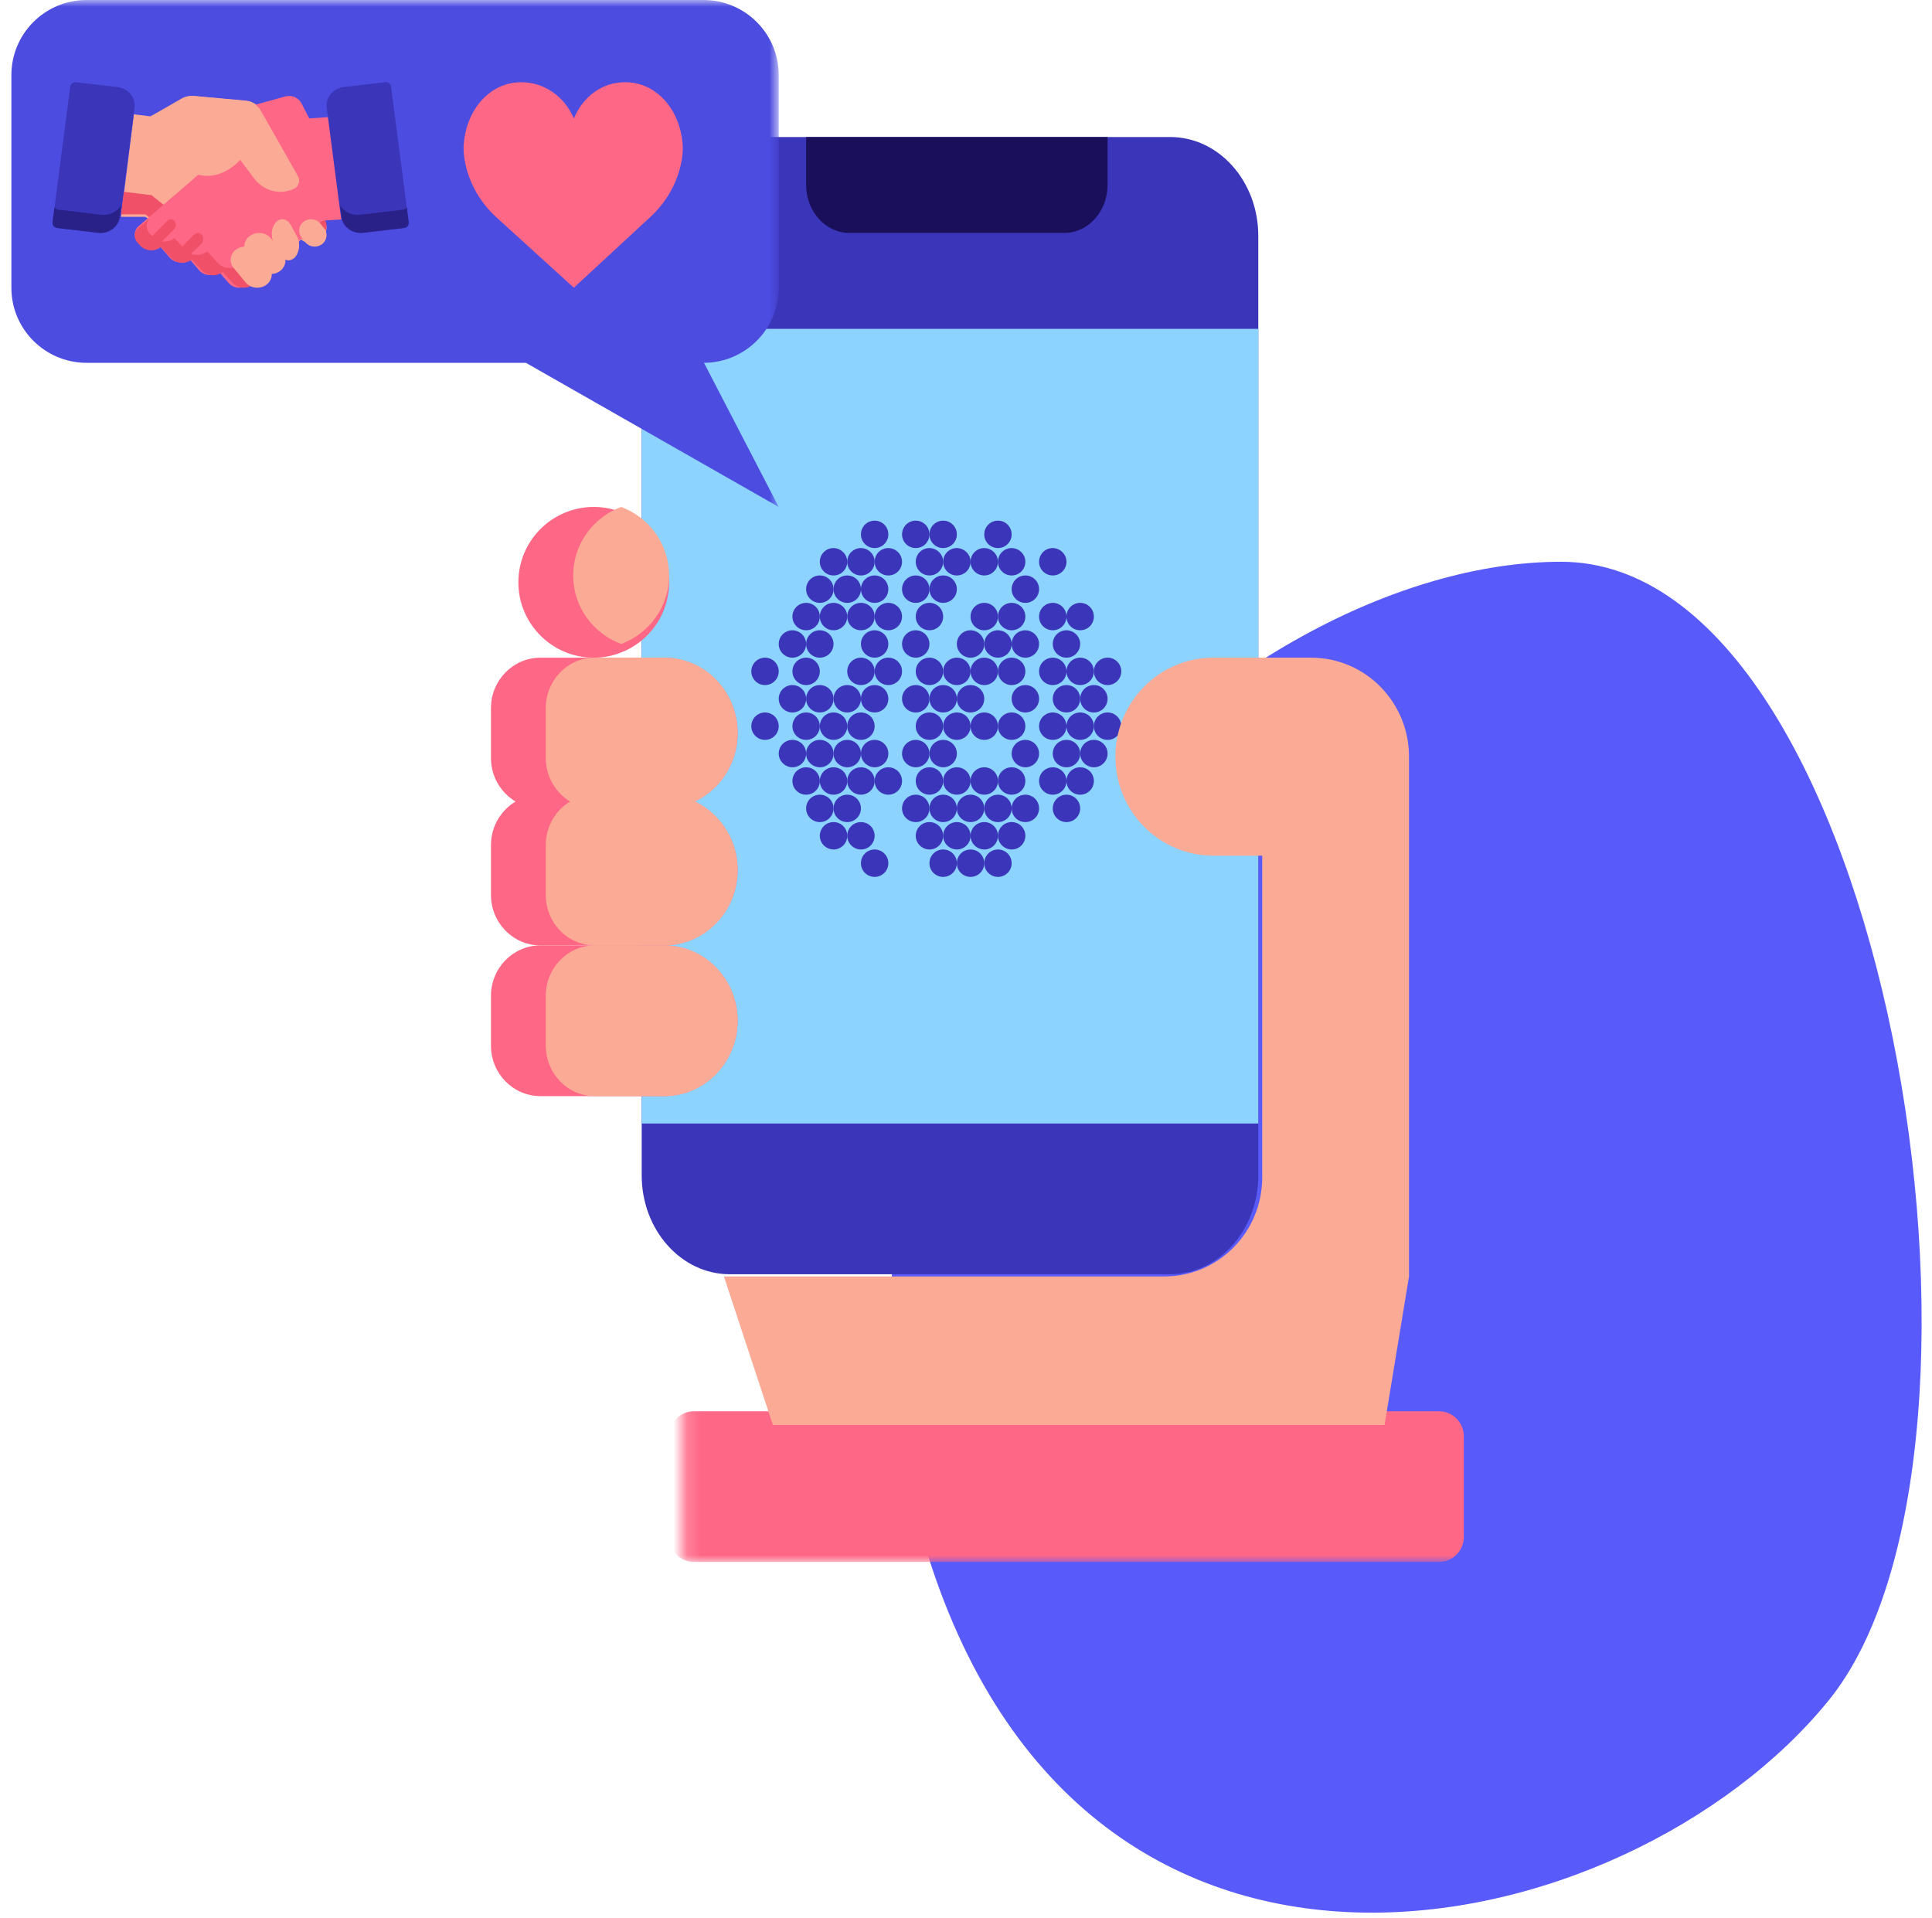 <?xml version="1.0" encoding="UTF-8"?>
<svg width="141px" height="140px" viewBox="0 0 141 140" version="1.1" xmlns="http://www.w3.org/2000/svg" xmlns:xlink="http://www.w3.org/1999/xlink">
    <!-- Generator: sketchtool 56.3 (101010) - https://sketch.com -->
    <title>3E72E973-3330-410D-B9A1-36C0C417FFE9</title>
    <desc>Created with sketchtool.</desc>
    <defs>
        <polygon id="path-1" points="0.832 114 105.832 114 105.832 0 0.832 0"></polygon>
    </defs>
    <g id="WD---Site-vitrine" stroke="none" stroke-width="1" fill="none" fill-rule="evenodd">
        <g id="Desktop---Home-HD" transform="translate(-410, -1207)">
            <g id="Group-31" transform="translate(410, 1207)">
                <g id="Group-20">
                    <path d="M133.474,124.084 C148.172,105.941 137.706,41 113.928,41 C90.15,41 56.059,71.845 67.163,111.626 C78.266,151.408 118.776,142.228 133.474,124.084 Z" id="Path-5" fill="#585AFA"></path>
                    <g id="Group-26">
                        <path d="M91.832,17.217 L91.832,85.783 C91.832,89.768 88.953,93 85.403,93 L53.26,93 C49.71,93 46.832,89.768 46.832,85.783 L46.832,17.217 C46.832,13.232 49.71,10 53.26,10 L85.403,10 C88.953,10 91.832,13.232 91.832,17.217" id="Fill-1" fill="#3B35B9" transform="translate(69.332, 51.5) scale(-1, 1) translate(-69.332, -51.5) "></path>
                        <path d="M80.832,10 L80.832,13.5 C80.826,15.43 79.422,16.994 77.689,17 L61.975,17 C60.241,16.994 58.837,15.43 58.832,13.5 L58.832,10 L80.832,10 Z" id="Fill-3" fill="#1A0F5B" transform="translate(69.832, 13.5) scale(-1, 1) translate(-69.832, -13.5) "></path>
                        <mask id="mask-2" fill="white">
                            <use xlink:href="#path-1"></use>
                        </mask>
                        <g id="Clip-6" transform="translate(53.332, 57) scale(-1, 1) translate(-53.332, -57) "></g>
                        <polygon id="Fill-5" fill="#8CD3FF" mask="url(#mask-2)" transform="translate(69.332, 53) scale(-1, 1) translate(-69.332, -53) " points="46.832 82 91.832 82 91.832 24 46.832 24"></polygon>
                        <path d="M53.832,51.667 L53.832,55.333 C53.825,57.355 52.216,58.993 50.232,59 L41.232,59 C38.25,59 35.832,56.536 35.832,53.5 C35.832,50.464 38.25,48 41.232,48 L50.232,48 C52.216,48.007 53.825,49.645 53.832,51.667" id="Fill-7" fill="#FF6786" mask="url(#mask-2)" transform="translate(44.832, 53.5) scale(-1, 1) translate(-44.832, -53.5) "></path>
                        <path d="M53.832,61.667 L53.832,65.333 C53.825,67.355 52.216,68.993 50.232,69 L41.232,69 C38.25,69 35.832,66.536 35.832,63.5 C35.832,60.464 38.25,58 41.232,58 L50.232,58 C52.216,58.007 53.825,59.645 53.832,61.667" id="Fill-8" fill="#FF6786" mask="url(#mask-2)" transform="translate(44.832, 63.5) scale(-1, 1) translate(-44.832, -63.5) "></path>
                        <path d="M53.832,72.667 L53.832,76.333 C53.825,78.355 52.216,79.993 50.232,80 L41.232,80 C38.25,80 35.832,77.536 35.832,74.5 C35.832,71.464 38.25,69 41.232,69 L50.232,69 C52.216,69.007 53.825,70.645 53.832,72.667" id="Fill-9" fill="#FF6786" mask="url(#mask-2)" transform="translate(44.832, 74.5) scale(-1, 1) translate(-44.832, -74.5) "></path>
                        <path d="M48.832,42.5 C48.832,45.536 46.368,48 43.332,48 C42.646,48 41.989,47.874 41.384,47.642 C39.307,46.859 37.832,44.851 37.832,42.5 C37.832,40.149 39.307,38.141 41.384,37.358 C41.989,37.126 42.646,37 43.332,37 C46.368,37 48.832,39.464 48.832,42.5" id="Fill-10" fill="#FF6786" mask="url(#mask-2)" transform="translate(43.332, 42.5) scale(-1, 1) translate(-43.332, -42.5) "></path>
                        <path d="M53.832,51.667 L53.832,55.333 C53.825,57.355 52.236,58.993 50.276,59 L45.165,59 C42.221,59 39.832,56.536 39.832,53.5 C39.832,50.464 42.221,48 45.165,48 L50.276,48 C52.236,48.007 53.825,49.645 53.832,51.667" id="Fill-11" fill="#FBAA95" mask="url(#mask-2)" transform="translate(46.832, 53.5) scale(-1, 1) translate(-46.832, -53.5) "></path>
                        <path d="M53.832,61.667 L53.832,65.333 C53.825,67.355 52.236,68.993 50.276,69 L45.165,69 C42.221,69 39.832,66.536 39.832,63.5 C39.832,60.464 42.221,58 45.165,58 L50.276,58 C52.236,58.007 53.825,59.645 53.832,61.667" id="Fill-12" fill="#FBAA95" mask="url(#mask-2)" transform="translate(46.832, 63.5) scale(-1, 1) translate(-46.832, -63.5) "></path>
                        <path d="M53.832,72.667 L53.832,76.333 C53.825,78.355 52.236,79.993 50.276,80 L45.165,80 C42.221,80 39.832,77.536 39.832,74.5 C39.832,71.464 42.221,69 45.165,69 L50.276,69 C52.236,69.007 53.825,70.645 53.832,72.667" id="Fill-13" fill="#FBAA95" mask="url(#mask-2)" transform="translate(46.832, 74.5) scale(-1, 1) translate(-46.832, -74.5) "></path>
                        <path d="M48.832,42 C48.832,44.286 47.378,46.238 45.332,47 C43.286,46.238 41.832,44.286 41.832,42 C41.832,39.714 43.286,37.762 45.332,37 C47.378,37.762 48.832,39.714 48.832,42" id="Fill-14" fill="#FBAA95" mask="url(#mask-2)" transform="translate(45.332, 42) scale(-1, 1) translate(-45.332, -42) "></path>
                        <path d="M50.644,103 L105.019,103 C106.02,103 106.832,103.821 106.832,104.833 L106.832,112.167 C106.832,113.179 106.02,114 105.019,114 L50.644,114 C49.643,114 48.832,113.179 48.832,112.167 L48.832,104.833 C48.832,103.821 49.643,103 50.644,103" id="Fill-15" fill="#FF6786" mask="url(#mask-2)" transform="translate(77.832, 108.5) scale(-1, 1) translate(-77.832, -108.5) "></path>
                        <path d="M73.832,63 C73.832,62.446 73.376,62 72.832,62 C72.278,62 71.832,62.446 71.832,63 C71.832,63.554 72.278,64 72.832,64 C73.376,64 73.832,63.554 73.832,63" id="Fill-16" fill="#3B35B9" mask="url(#mask-2)" transform="translate(72.832, 63) scale(-1, 1) translate(-72.832, -63) "></path>
                        <path d="M74.832,61 C74.832,60.446 74.385,60 73.832,60 C73.278,60 72.832,60.446 72.832,61 C72.832,61.554 73.278,62 73.832,62 C74.385,61.991 74.832,61.545 74.832,61" id="Fill-17" fill="#3B35B9" mask="url(#mask-2)" transform="translate(73.832, 61) scale(-1, 1) translate(-73.832, -61) "></path>
                        <path d="M72.832,61 C72.832,60.446 72.385,60 71.832,60 C71.278,60 70.832,60.446 70.832,61 C70.832,61.554 71.278,62 71.832,62 C72.385,61.991 72.832,61.545 72.832,61" id="Fill-18" fill="#3B35B9" mask="url(#mask-2)" transform="translate(71.832, 61) scale(-1, 1) translate(-71.832, -61) "></path>
                        <path d="M70.832,61 C70.832,60.446 70.385,60 69.832,60 C69.278,60 68.832,60.446 68.832,61 C68.832,61.554 69.278,62 69.832,62 C70.385,61.991 70.832,61.545 70.832,61" id="Fill-19" fill="#3B35B9" mask="url(#mask-2)" transform="translate(69.832, 61) scale(-1, 1) translate(-69.832, -61) "></path>
                        <path d="M68.832,61 C68.832,60.446 68.385,60 67.832,60 C67.278,60 66.832,60.446 66.832,61 C66.832,61.554 67.278,62 67.832,62 C68.385,61.991 68.832,61.545 68.832,61" id="Fill-20" fill="#3B35B9" mask="url(#mask-2)" transform="translate(67.832, 61) scale(-1, 1) translate(-67.832, -61) "></path>
                        <path d="M63.832,61 C63.832,60.446 63.385,60 62.832,60 C62.278,60 61.832,60.446 61.832,61 C61.832,61.554 62.278,62 62.832,62 C63.385,61.991 63.832,61.545 63.832,61" id="Fill-21" fill="#3B35B9" mask="url(#mask-2)" transform="translate(62.832, 61) scale(-1, 1) translate(-62.832, -61) "></path>
                        <path d="M61.832,61 C61.832,60.446 61.385,60 60.832,60 C60.278,60 59.832,60.446 59.832,61 C59.832,61.554 60.278,62 60.832,62 C61.385,61.991 61.832,61.545 61.832,61" id="Fill-22" fill="#3B35B9" mask="url(#mask-2)" transform="translate(60.832, 61) scale(-1, 1) translate(-60.832, -61) "></path>
                        <path d="M71.832,63 C71.832,62.446 71.385,62 70.832,62 C70.278,62 69.832,62.446 69.832,63 C69.832,63.554 70.278,64 70.832,64 C71.385,64 71.832,63.554 71.832,63" id="Fill-23" fill="#3B35B9" mask="url(#mask-2)" transform="translate(70.832, 63) scale(-1, 1) translate(-70.832, -63) "></path>
                        <path d="M69.832,63 C69.832,62.446 69.385,62 68.832,62 C68.278,62 67.832,62.446 67.832,63 C67.832,63.554 68.278,64 68.832,64 C69.385,64 69.832,63.554 69.832,63" id="Fill-24" fill="#3B35B9" mask="url(#mask-2)" transform="translate(68.832, 63) scale(-1, 1) translate(-68.832, -63) "></path>
                        <path d="M64.832,63 C64.832,62.446 64.383,62 63.836,62 C63.28,62 62.832,62.446 62.832,63 C62.832,63.554 63.28,64 63.836,64 C64.383,64 64.832,63.554 64.832,63" id="Fill-25" fill="#3B35B9" mask="url(#mask-2)" transform="translate(63.832, 63) scale(-1, 1) translate(-63.832, -63) "></path>
                        <path d="M75.832,59 C75.832,58.447 75.385,58 74.832,58 C74.278,58 73.832,58.447 73.832,59 C73.832,59.553 74.278,60 74.832,60 C75.385,60 75.832,59.553 75.832,59" id="Fill-26" fill="#3B35B9" mask="url(#mask-2)" transform="translate(74.832, 59) scale(-1, 1) translate(-74.832, -59) "></path>
                        <path d="M73.832,59 C73.832,58.447 73.385,58 72.832,58 C72.278,58 71.832,58.447 71.832,59 C71.832,59.553 72.278,60 72.832,60 C73.376,60 73.832,59.553 73.832,59" id="Fill-27" fill="#3B35B9" mask="url(#mask-2)" transform="translate(72.832, 59) scale(-1, 1) translate(-72.832, -59) "></path>
                        <path d="M74.832,57 C74.832,56.446 74.385,56 73.832,56 C73.278,56 72.832,56.446 72.832,57 C72.832,57.554 73.278,58 73.832,58 C74.385,58 74.832,57.554 74.832,57" id="Fill-28" fill="#3B35B9" mask="url(#mask-2)" transform="translate(73.832, 57) scale(-1, 1) translate(-73.832, -57) "></path>
                        <path d="M77.832,57 C77.832,56.446 77.385,56 76.832,56 C76.278,56 75.832,56.446 75.832,57 C75.832,57.554 76.278,58 76.832,58 C77.385,58 77.832,57.554 77.832,57" id="Fill-29" fill="#3B35B9" mask="url(#mask-2)" transform="translate(76.832, 57) scale(-1, 1) translate(-76.832, -57) "></path>
                        <path d="M78.832,59 C78.832,58.447 78.385,58 77.832,58 C77.278,58 76.832,58.447 76.832,59 C76.832,59.553 77.278,60 77.832,60 C78.385,60 78.832,59.553 78.832,59" id="Fill-30" fill="#3B35B9" mask="url(#mask-2)" transform="translate(77.832, 59) scale(-1, 1) translate(-77.832, -59) "></path>
                        <path d="M79.832,57 C79.832,56.446 79.385,56 78.832,56 C78.278,56 77.832,56.446 77.832,57 C77.832,57.554 78.278,58 78.832,58 C79.385,58 79.832,57.554 79.832,57" id="Fill-31" fill="#3B35B9" mask="url(#mask-2)" transform="translate(78.832, 57) scale(-1, 1) translate(-78.832, -57) "></path>
                        <path d="M72.832,57 C72.832,56.446 72.385,56 71.832,56 C71.278,56 70.832,56.446 70.832,57 C70.832,57.554 71.278,58 71.832,58 C72.385,58 72.832,57.554 72.832,57" id="Fill-32" fill="#3B35B9" mask="url(#mask-2)" transform="translate(71.832, 57) scale(-1, 1) translate(-71.832, -57) "></path>
                        <path d="M70.832,57 C70.832,56.446 70.385,56 69.832,56 C69.278,56 68.832,56.446 68.832,57 C68.832,57.554 69.278,58 69.832,58 C70.385,58 70.832,57.554 70.832,57" id="Fill-33" fill="#3B35B9" mask="url(#mask-2)" transform="translate(69.832, 57) scale(-1, 1) translate(-69.832, -57) "></path>
                        <path d="M68.832,57 C68.832,56.446 68.385,56 67.832,56 C67.278,56 66.832,56.446 66.832,57 C66.832,57.554 67.278,58 67.832,58 C68.385,58 68.832,57.554 68.832,57" id="Fill-34" fill="#3B35B9" mask="url(#mask-2)" transform="translate(67.832, 57) scale(-1, 1) translate(-67.832, -57) "></path>
                        <path d="M65.832,57 C65.832,56.446 65.385,56 64.832,56 C64.278,56 63.832,56.446 63.832,57 C63.832,57.554 64.278,58 64.832,58 C65.385,58 65.832,57.554 65.832,57" id="Fill-35" fill="#3B35B9" mask="url(#mask-2)" transform="translate(64.832, 57) scale(-1, 1) translate(-64.832, -57) "></path>
                        <path d="M63.832,57 C63.832,56.446 63.385,56 62.832,56 C62.278,56 61.832,56.446 61.832,57 C61.832,57.554 62.278,58 62.832,58 C63.385,58 63.832,57.554 63.832,57" id="Fill-36" fill="#3B35B9" mask="url(#mask-2)" transform="translate(62.832, 57) scale(-1, 1) translate(-62.832, -57) "></path>
                        <path d="M61.832,57 C61.832,56.446 61.385,56 60.832,56 C60.278,56 59.832,56.446 59.832,57 C59.832,57.554 60.278,58 60.832,58 C61.385,58 61.832,57.554 61.832,57" id="Fill-37" fill="#3B35B9" mask="url(#mask-2)" transform="translate(60.832, 57) scale(-1, 1) translate(-60.832, -57) "></path>
                        <path d="M71.832,59 C71.832,58.447 71.385,58 70.832,58 C70.278,58 69.832,58.447 69.832,59 C69.832,59.553 70.278,60 70.832,60 C71.385,60 71.832,59.553 71.832,59" id="Fill-38" fill="#3B35B9" mask="url(#mask-2)" transform="translate(70.832, 59) scale(-1, 1) translate(-70.832, -59) "></path>
                        <path d="M69.832,59 C69.832,58.447 69.385,58 68.832,58 C68.278,58 67.832,58.447 67.832,59 C67.832,59.553 68.278,60 68.832,60 C69.385,60 69.832,59.553 69.832,59" id="Fill-39" fill="#3B35B9" mask="url(#mask-2)" transform="translate(68.832, 59) scale(-1, 1) translate(-68.832, -59) "></path>
                        <path d="M67.832,59 C67.832,58.447 67.385,58 66.832,58 C66.278,58 65.832,58.447 65.832,59 C65.832,59.553 66.278,60 66.832,60 C67.385,60 67.832,59.553 67.832,59" id="Fill-40" fill="#3B35B9" mask="url(#mask-2)" transform="translate(66.832, 59) scale(-1, 1) translate(-66.832, -59) "></path>
                        <path d="M62.832,59 C62.832,58.447 62.385,58 61.832,58 C61.278,58 60.832,58.447 60.832,59 C60.832,59.553 61.278,60 61.832,60 C62.385,60 62.832,59.553 62.832,59" id="Fill-41" fill="#3B35B9" mask="url(#mask-2)" transform="translate(61.832, 59) scale(-1, 1) translate(-61.832, -59) "></path>
                        <path d="M59.832,57 C59.832,56.446 59.385,56 58.832,56 C58.278,56 57.832,56.446 57.832,57 C57.832,57.554 58.278,58 58.832,58 C59.385,58 59.832,57.554 59.832,57" id="Fill-42" fill="#3B35B9" mask="url(#mask-2)" transform="translate(58.832, 57) scale(-1, 1) translate(-58.832, -57) "></path>
                        <path d="M60.832,59 C60.832,58.447 60.385,58 59.832,58 C59.278,58 58.832,58.447 58.832,59 C58.832,59.553 59.278,60 59.832,60 C60.385,60 60.832,59.553 60.832,59" id="Fill-43" fill="#3B35B9" mask="url(#mask-2)" transform="translate(59.832, 59) scale(-1, 1) translate(-59.832, -59) "></path>
                        <path d="M80.832,55 C80.832,54.446 80.385,54 79.832,54 C79.278,54 78.832,54.446 78.832,55 C78.832,55.554 79.278,56 79.832,56 C80.385,55.991 80.832,55.545 80.832,55" id="Fill-44" fill="#3B35B9" mask="url(#mask-2)" transform="translate(79.832, 55) scale(-1, 1) translate(-79.832, -55) "></path>
                        <path d="M75.832,55 C75.832,54.446 75.385,54 74.832,54 C74.278,54 73.832,54.446 73.832,55 C73.832,55.554 74.278,56 74.832,56 C75.385,55.991 75.832,55.545 75.832,55" id="Fill-45" fill="#3B35B9" mask="url(#mask-2)" transform="translate(74.832, 55) scale(-1, 1) translate(-74.832, -55) "></path>
                        <path d="M69.832,55 C69.832,54.446 69.385,54 68.832,54 C68.278,54 67.832,54.446 67.832,55 C67.832,55.554 68.278,56 68.832,56 C69.385,55.991 69.832,55.545 69.832,55" id="Fill-46" fill="#3B35B9" mask="url(#mask-2)" transform="translate(68.832, 55) scale(-1, 1) translate(-68.832, -55) "></path>
                        <path d="M67.832,55 C67.832,54.446 67.385,54 66.832,54 C66.278,54 65.832,54.446 65.832,55 C65.832,55.554 66.278,56 66.832,56 C67.385,55.991 67.832,55.545 67.832,55" id="Fill-47" fill="#3B35B9" mask="url(#mask-2)" transform="translate(66.832, 55) scale(-1, 1) translate(-66.832, -55) "></path>
                        <path d="M64.832,55 C64.832,54.446 64.385,54 63.832,54 C63.278,54 62.832,54.446 62.832,55 C62.832,55.554 63.278,56 63.832,56 C64.385,55.991 64.832,55.545 64.832,55" id="Fill-48" fill="#3B35B9" mask="url(#mask-2)" transform="translate(63.832, 55) scale(-1, 1) translate(-63.832, -55) "></path>
                        <path d="M77.832,53 C77.832,52.447 77.385,52 76.832,52 C76.278,52 75.832,52.447 75.832,53 C75.832,53.553 76.278,54 76.832,54 C77.385,54 77.832,53.553 77.832,53" id="Fill-49" fill="#3B35B9" mask="url(#mask-2)" transform="translate(76.832, 53) scale(-1, 1) translate(-76.832, -53) "></path>
                        <path d="M80.832,51 C80.832,50.446 80.385,50 79.832,50 C79.278,50 78.832,50.446 78.832,51 C78.832,51.553 79.278,52 79.832,52 C80.385,52 80.832,51.553 80.832,51" id="Fill-50" fill="#3B35B9" mask="url(#mask-2)" transform="translate(79.832, 51) scale(-1, 1) translate(-79.832, -51) "></path>
                        <path d="M81.832,53 C81.832,52.447 81.385,52 80.832,52 C80.278,52 79.832,52.447 79.832,53 C79.832,53.553 80.278,54 80.832,54 C81.385,54 81.832,53.553 81.832,53" id="Fill-51" fill="#3B35B9" mask="url(#mask-2)" transform="translate(80.832, 53) scale(-1, 1) translate(-80.832, -53) "></path>
                        <path d="M75.832,51 C75.832,50.446 75.385,50 74.832,50 C74.278,50 73.832,50.446 73.832,51 C73.832,51.553 74.278,52 74.832,52 C75.385,52 75.832,51.553 75.832,51" id="Fill-52" fill="#3B35B9" mask="url(#mask-2)" transform="translate(74.832, 51) scale(-1, 1) translate(-74.832, -51) "></path>
                        <path d="M69.832,51 C69.832,50.446 69.385,50 68.832,50 C68.278,50 67.832,50.446 67.832,51 C67.832,51.553 68.278,52 68.832,52 C69.385,52 69.832,51.553 69.832,51" id="Fill-53" fill="#3B35B9" mask="url(#mask-2)" transform="translate(68.832, 51) scale(-1, 1) translate(-68.832, -51) "></path>
                        <path d="M67.832,51 C67.832,50.446 67.385,50 66.832,50 C66.278,50 65.832,50.446 65.832,51 C65.832,51.553 66.278,52 66.832,52 C67.385,52 67.832,51.553 67.832,51" id="Fill-54" fill="#3B35B9" mask="url(#mask-2)" transform="translate(66.832, 51) scale(-1, 1) translate(-66.832, -51) "></path>
                        <path d="M74.832,53 C74.832,52.447 74.385,52 73.832,52 C73.278,52 72.832,52.447 72.832,53 C72.832,53.553 73.278,54 73.832,54 C74.385,54 74.832,53.553 74.832,53" id="Fill-55" fill="#3B35B9" mask="url(#mask-2)" transform="translate(73.832, 53) scale(-1, 1) translate(-73.832, -53) "></path>
                        <path d="M70.832,53 C70.832,52.447 70.385,52 69.832,52 C69.278,52 68.832,52.447 68.832,53 C68.832,53.553 69.278,54 69.832,54 C70.385,54 70.832,53.553 70.832,53" id="Fill-56" fill="#3B35B9" mask="url(#mask-2)" transform="translate(69.832, 53) scale(-1, 1) translate(-69.832, -53) "></path>
                        <path d="M68.832,53 C68.832,52.447 68.385,52 67.832,52 C67.278,52 66.832,52.447 66.832,53 C66.832,53.553 67.278,54 67.832,54 C68.385,54 68.832,53.553 68.832,53" id="Fill-57" fill="#3B35B9" mask="url(#mask-2)" transform="translate(67.832, 53) scale(-1, 1) translate(-67.832, -53) "></path>
                        <path d="M63.832,53 C63.832,52.447 63.385,52 62.832,52 C62.278,52 61.832,52.447 61.832,53 C61.832,53.553 62.278,54 62.832,54 C63.385,54 63.832,53.553 63.832,53" id="Fill-58" fill="#3B35B9" mask="url(#mask-2)" transform="translate(62.832, 53) scale(-1, 1) translate(-62.832, -53) "></path>
                        <path d="M62.832,55 C62.832,54.446 62.385,54 61.832,54 C61.278,54 60.832,54.446 60.832,55 C60.832,55.554 61.278,56 61.832,56 C62.385,55.991 62.832,55.545 62.832,55" id="Fill-59" fill="#3B35B9" mask="url(#mask-2)" transform="translate(61.832, 55) scale(-1, 1) translate(-61.832, -55) "></path>
                        <path d="M60.832,55 C60.832,54.446 60.385,54 59.832,54 C59.278,54 58.832,54.446 58.832,55 C58.832,55.554 59.278,56 59.832,56 C60.385,55.991 60.832,55.545 60.832,55" id="Fill-60" fill="#3B35B9" mask="url(#mask-2)" transform="translate(59.832, 55) scale(-1, 1) translate(-59.832, -55) "></path>
                        <path d="M58.832,55 C58.832,54.446 58.385,54 57.832,54 C57.278,54 56.832,54.446 56.832,55 C56.832,55.554 57.278,56 57.832,56 C58.376,55.991 58.832,55.545 58.832,55" id="Fill-61" fill="#3B35B9" mask="url(#mask-2)" transform="translate(57.832, 55) scale(-1, 1) translate(-57.832, -55) "></path>
                        <path d="M60.832,51 C60.832,50.446 60.385,50 59.832,50 C59.278,50 58.832,50.446 58.832,51 C58.832,51.553 59.278,52 59.832,52 C60.385,52 60.832,51.553 60.832,51" id="Fill-62" fill="#3B35B9" mask="url(#mask-2)" transform="translate(59.832, 51) scale(-1, 1) translate(-59.832, -51) "></path>
                        <path d="M58.832,51 C58.832,50.446 58.385,50 57.832,50 C57.278,50 56.832,50.446 56.832,51 C56.832,51.553 57.278,52 57.832,52 C58.376,52 58.832,51.553 58.832,51" id="Fill-63" fill="#3B35B9" mask="url(#mask-2)" transform="translate(57.832, 51) scale(-1, 1) translate(-57.832, -51) "></path>
                        <path d="M61.832,53 C61.832,52.447 61.385,52 60.832,52 C60.278,52 59.832,52.447 59.832,53 C59.832,53.553 60.278,54 60.832,54 C61.385,54 61.832,53.553 61.832,53" id="Fill-64" fill="#3B35B9" mask="url(#mask-2)" transform="translate(60.832, 53) scale(-1, 1) translate(-60.832, -53) "></path>
                        <path d="M59.832,53 C59.832,52.447 59.385,52 58.832,52 C58.278,52 57.832,52.447 57.832,53 C57.832,53.553 58.278,54 58.832,54 C59.385,54 59.832,53.553 59.832,53" id="Fill-65" fill="#3B35B9" mask="url(#mask-2)" transform="translate(58.832, 53) scale(-1, 1) translate(-58.832, -53) "></path>
                        <path d="M56.832,53 C56.832,52.447 56.385,52 55.832,52 C55.278,52 54.832,52.447 54.832,53 C54.832,53.553 55.278,54 55.832,54 C56.385,54 56.832,53.553 56.832,53" id="Fill-66" fill="#3B35B9" mask="url(#mask-2)" transform="translate(55.832, 53) scale(-1, 1) translate(-55.832, -53) "></path>
                        <path d="M62.832,39 C62.832,39.554 63.278,40 63.832,40 C64.385,40 64.832,39.554 64.832,39 C64.832,38.446 64.385,38 63.832,38 C63.278,38 62.832,38.446 62.832,39" id="Fill-67" fill="#3B35B9" mask="url(#mask-2)" transform="translate(63.832, 39) scale(-1, 1) translate(-63.832, -39) "></path>
                        <path d="M61.832,41 C61.832,41.554 62.278,42 62.832,42 C63.385,42 63.832,41.554 63.832,41 C63.832,40.446 63.385,40 62.832,40 C62.278,40.009 61.832,40.455 61.832,41" id="Fill-68" fill="#3B35B9" mask="url(#mask-2)" transform="translate(62.832, 41) scale(-1, 1) translate(-62.832, -41) "></path>
                        <path d="M59.832,41 C59.832,41.554 60.278,42 60.832,42 C61.385,42 61.832,41.554 61.832,41 C61.832,40.446 61.385,40 60.832,40 C60.287,40.009 59.832,40.455 59.832,41" id="Fill-69" fill="#3B35B9" mask="url(#mask-2)" transform="translate(60.832, 41) scale(-1, 1) translate(-60.832, -41) "></path>
                        <path d="M63.832,41 C63.832,41.554 64.278,42 64.832,42 C65.385,42 65.832,41.554 65.832,41 C65.832,40.446 65.385,40 64.832,40 C64.278,40.009 63.832,40.455 63.832,41" id="Fill-70" fill="#3B35B9" mask="url(#mask-2)" transform="translate(64.832, 41) scale(-1, 1) translate(-64.832, -41) "></path>
                        <path d="M66.832,41 C66.832,41.554 67.278,42 67.832,42 C68.385,42 68.832,41.554 68.832,41 C68.832,40.446 68.385,40 67.832,40 C67.278,40.009 66.832,40.455 66.832,41" id="Fill-71" fill="#3B35B9" mask="url(#mask-2)" transform="translate(67.832, 41) scale(-1, 1) translate(-67.832, -41) "></path>
                        <path d="M68.832,41 C68.832,41.554 69.278,42 69.832,42 C70.385,42 70.832,41.554 70.832,41 C70.832,40.446 70.385,40 69.832,40 C69.287,40.009 68.832,40.455 68.832,41" id="Fill-72" fill="#3B35B9" mask="url(#mask-2)" transform="translate(69.832, 41) scale(-1, 1) translate(-69.832, -41) "></path>
                        <path d="M70.832,41 C70.832,41.554 71.278,42 71.832,42 C72.385,42 72.832,41.554 72.832,41 C72.832,40.446 72.385,40 71.832,40 C71.278,40.009 70.832,40.455 70.832,41" id="Fill-73" fill="#3B35B9" mask="url(#mask-2)" transform="translate(71.832, 41) scale(-1, 1) translate(-71.832, -41) "></path>
                        <path d="M72.832,41 C72.832,41.554 73.278,42 73.832,42 C74.385,42 74.832,41.554 74.832,41 C74.832,40.446 74.385,40 73.832,40 C73.278,40.009 72.832,40.455 72.832,41" id="Fill-74" fill="#3B35B9" mask="url(#mask-2)" transform="translate(73.832, 41) scale(-1, 1) translate(-73.832, -41) "></path>
                        <path d="M75.832,41 C75.832,41.554 76.278,42 76.832,42 C77.385,42 77.832,41.554 77.832,41 C77.832,40.446 77.385,40 76.832,40 C76.278,40.009 75.832,40.455 75.832,41" id="Fill-75" fill="#3B35B9" mask="url(#mask-2)" transform="translate(76.832, 41) scale(-1, 1) translate(-76.832, -41) "></path>
                        <path d="M65.832,39 C65.832,39.554 66.278,40 66.832,40 C67.385,40 67.832,39.554 67.832,39 C67.832,38.446 67.385,38 66.832,38 C66.278,38 65.832,38.446 65.832,39" id="Fill-76" fill="#3B35B9" mask="url(#mask-2)" transform="translate(66.832, 39) scale(-1, 1) translate(-66.832, -39) "></path>
                        <path d="M67.832,39 C67.832,39.554 68.278,40 68.832,40 C69.385,40 69.832,39.554 69.832,39 C69.832,38.446 69.385,38 68.832,38 C68.278,38 67.832,38.446 67.832,39" id="Fill-77" fill="#3B35B9" mask="url(#mask-2)" transform="translate(68.832, 39) scale(-1, 1) translate(-68.832, -39) "></path>
                        <path d="M71.832,39 C71.832,39.554 72.278,40 72.832,40 C73.385,40 73.832,39.554 73.832,39 C73.832,38.446 73.385,38 72.832,38 C72.278,38 71.832,38.446 71.832,39" id="Fill-78" fill="#3B35B9" mask="url(#mask-2)" transform="translate(72.832, 39) scale(-1, 1) translate(-72.832, -39) "></path>
                        <path d="M60.832,43 C60.832,43.553 61.278,44 61.832,44 C62.385,44 62.832,43.553 62.832,43 C62.832,42.447 62.385,42 61.832,42 C61.278,42 60.832,42.447 60.832,43" id="Fill-79" fill="#3B35B9" mask="url(#mask-2)" transform="translate(61.832, 43) scale(-1, 1) translate(-61.832, -43) "></path>
                        <path d="M62.832,43 C62.832,43.553 63.278,44 63.832,44 C64.385,44 64.832,43.553 64.832,43 C64.832,42.447 64.385,42 63.832,42 C63.278,42 62.832,42.447 62.832,43" id="Fill-80" fill="#3B35B9" mask="url(#mask-2)" transform="translate(63.832, 43) scale(-1, 1) translate(-63.832, -43) "></path>
                        <path d="M61.832,45 C61.832,45.554 62.278,46 62.832,46 C63.385,46 63.832,45.554 63.832,45 C63.832,44.446 63.385,44 62.832,44 C62.278,44 61.832,44.446 61.832,45" id="Fill-81" fill="#3B35B9" mask="url(#mask-2)" transform="translate(62.832, 45) scale(-1, 1) translate(-62.832, -45) "></path>
                        <path d="M59.832,45 C59.832,45.554 60.278,46 60.832,46 C61.385,46 61.832,45.554 61.832,45 C61.832,44.446 61.385,44 60.832,44 C60.287,44 59.832,44.446 59.832,45" id="Fill-82" fill="#3B35B9" mask="url(#mask-2)" transform="translate(60.832, 45) scale(-1, 1) translate(-60.832, -45) "></path>
                        <path d="M58.832,43 C58.832,43.553 59.278,44 59.832,44 C60.385,44 60.832,43.553 60.832,43 C60.832,42.447 60.385,42 59.832,42 C59.278,42 58.832,42.447 58.832,43" id="Fill-83" fill="#3B35B9" mask="url(#mask-2)" transform="translate(59.832, 43) scale(-1, 1) translate(-59.832, -43) "></path>
                        <path d="M57.832,45 C57.832,45.554 58.278,46 58.832,46 C59.385,46 59.832,45.554 59.832,45 C59.832,44.446 59.385,44 58.832,44 C58.278,44 57.832,44.446 57.832,45" id="Fill-84" fill="#3B35B9" mask="url(#mask-2)" transform="translate(58.832, 45) scale(-1, 1) translate(-58.832, -45) "></path>
                        <path d="M63.832,45 C63.832,45.554 64.278,46 64.832,46 C65.385,46 65.832,45.554 65.832,45 C65.832,44.446 65.385,44 64.832,44 C64.278,44 63.832,44.446 63.832,45" id="Fill-85" fill="#3B35B9" mask="url(#mask-2)" transform="translate(64.832, 45) scale(-1, 1) translate(-64.832, -45) "></path>
                        <path d="M66.832,45 C66.832,45.554 67.278,46 67.832,46 C68.385,46 68.832,45.554 68.832,45 C68.832,44.446 68.385,44 67.832,44 C67.278,44 66.832,44.446 66.832,45" id="Fill-86" fill="#3B35B9" mask="url(#mask-2)" transform="translate(67.832, 45) scale(-1, 1) translate(-67.832, -45) "></path>
                        <path d="M70.832,45 C70.832,45.554 71.278,46 71.832,46 C72.385,46 72.832,45.554 72.832,45 C72.832,44.446 72.385,44 71.832,44 C71.278,44 70.832,44.446 70.832,45" id="Fill-87" fill="#3B35B9" mask="url(#mask-2)" transform="translate(71.832, 45) scale(-1, 1) translate(-71.832, -45) "></path>
                        <path d="M72.832,45 C72.832,45.554 73.278,46 73.832,46 C74.385,46 74.832,45.554 74.832,45 C74.832,44.446 74.385,44 73.832,44 C73.278,44 72.832,44.446 72.832,45" id="Fill-88" fill="#3B35B9" mask="url(#mask-2)" transform="translate(73.832, 45) scale(-1, 1) translate(-73.832, -45) "></path>
                        <path d="M75.832,45 C75.832,45.554 76.278,46 76.832,46 C77.385,46 77.832,45.554 77.832,45 C77.832,44.446 77.385,44 76.832,44 C76.278,44 75.832,44.446 75.832,45" id="Fill-89" fill="#3B35B9" mask="url(#mask-2)" transform="translate(76.832, 45) scale(-1, 1) translate(-76.832, -45) "></path>
                        <path d="M65.832,43 C65.832,43.553 66.278,44 66.832,44 C67.385,44 67.832,43.553 67.832,43 C67.832,42.447 67.385,42 66.832,42 C66.278,42 65.832,42.447 65.832,43" id="Fill-90" fill="#3B35B9" mask="url(#mask-2)" transform="translate(66.832, 43) scale(-1, 1) translate(-66.832, -43) "></path>
                        <path d="M67.832,43 C67.832,43.553 68.278,44 68.832,44 C69.385,44 69.832,43.553 69.832,43 C69.832,42.447 69.385,42 68.832,42 C68.278,42 67.832,42.447 67.832,43" id="Fill-91" fill="#3B35B9" mask="url(#mask-2)" transform="translate(68.832, 43) scale(-1, 1) translate(-68.832, -43) "></path>
                        <path d="M73.832,43 C73.832,43.553 74.278,44 74.832,44 C75.385,44 75.832,43.553 75.832,43 C75.832,42.447 75.385,42 74.832,42 C74.278,42 73.832,42.447 73.832,43" id="Fill-92" fill="#3B35B9" mask="url(#mask-2)" transform="translate(74.832, 43) scale(-1, 1) translate(-74.832, -43) "></path>
                        <path d="M77.832,45 C77.832,45.554 78.278,46 78.832,46 C79.385,46 79.832,45.554 79.832,45 C79.832,44.446 79.385,44 78.832,44 C78.278,44 77.832,44.446 77.832,45" id="Fill-93" fill="#3B35B9" mask="url(#mask-2)" transform="translate(78.832, 45) scale(-1, 1) translate(-78.832, -45) "></path>
                        <path d="M58.832,47 C58.832,47.553 59.278,48 59.832,48 C60.385,48 60.832,47.553 60.832,47 C60.832,46.446 60.385,46 59.832,46 C59.278,46.009 58.832,46.455 58.832,47" id="Fill-94" fill="#3B35B9" mask="url(#mask-2)" transform="translate(59.832, 47) scale(-1, 1) translate(-59.832, -47) "></path>
                        <path d="M56.832,47 C56.832,47.553 57.278,48 57.832,48 C58.385,48 58.832,47.553 58.832,47 C58.832,46.446 58.385,46 57.832,46 C57.278,46.009 56.832,46.455 56.832,47" id="Fill-95" fill="#3B35B9" mask="url(#mask-2)" transform="translate(57.832, 47) scale(-1, 1) translate(-57.832, -47) "></path>
                        <path d="M62.832,47 C62.832,47.553 63.278,48 63.832,48 C64.385,48 64.832,47.553 64.832,47 C64.832,46.446 64.385,46 63.832,46 C63.278,46.009 62.832,46.455 62.832,47" id="Fill-96" fill="#3B35B9" mask="url(#mask-2)" transform="translate(63.832, 47) scale(-1, 1) translate(-63.832, -47) "></path>
                        <path d="M65.832,47 C65.832,47.553 66.278,48 66.832,48 C67.385,48 67.832,47.553 67.832,47 C67.832,46.446 67.385,46 66.832,46 C66.278,46.009 65.832,46.455 65.832,47" id="Fill-97" fill="#3B35B9" mask="url(#mask-2)" transform="translate(66.832, 47) scale(-1, 1) translate(-66.832, -47) "></path>
                        <path d="M69.832,47 C69.832,47.553 70.278,48 70.832,48 C71.385,48 71.832,47.553 71.832,47 C71.832,46.446 71.385,46 70.832,46 C70.278,46.009 69.832,46.455 69.832,47" id="Fill-98" fill="#3B35B9" mask="url(#mask-2)" transform="translate(70.832, 47) scale(-1, 1) translate(-70.832, -47) "></path>
                        <path d="M71.832,47 C71.832,47.553 72.278,48 72.832,48 C73.385,48 73.832,47.553 73.832,47 C73.832,46.446 73.385,46 72.832,46 C72.278,46.009 71.832,46.455 71.832,47" id="Fill-99" fill="#3B35B9" mask="url(#mask-2)" transform="translate(72.832, 47) scale(-1, 1) translate(-72.832, -47) "></path>
                        <path d="M54.832,49 C54.832,49.554 55.278,50 55.832,50 C56.385,50 56.832,49.554 56.832,49 C56.832,48.446 56.385,48 55.832,48 C55.278,48 54.832,48.446 54.832,49" id="Fill-100" fill="#3B35B9" mask="url(#mask-2)" transform="translate(55.832, 49) scale(-1, 1) translate(-55.832, -49) "></path>
                        <path d="M66.832,49 C66.832,49.554 67.278,50 67.832,50 C68.385,50 68.832,49.554 68.832,49 C68.832,48.446 68.385,48 67.832,48 C67.278,48 66.832,48.446 66.832,49" id="Fill-101" fill="#3B35B9" mask="url(#mask-2)" transform="translate(67.832, 49) scale(-1, 1) translate(-67.832, -49) "></path>
                        <path d="M73.832,47 C73.832,47.553 74.278,48 74.832,48 C75.385,48 75.832,47.553 75.832,47 C75.832,46.446 75.385,46 74.832,46 C74.278,46.009 73.832,46.455 73.832,47" id="Fill-102" fill="#3B35B9" mask="url(#mask-2)" transform="translate(74.832, 47) scale(-1, 1) translate(-74.832, -47) "></path>
                        <path d="M76.832,47 C76.832,47.553 77.278,48 77.832,48 C78.385,48 78.832,47.553 78.832,47 C78.832,46.446 78.385,46 77.832,46 C77.278,46.009 76.832,46.455 76.832,47" id="Fill-103" fill="#3B35B9" mask="url(#mask-2)" transform="translate(77.832, 47) scale(-1, 1) translate(-77.832, -47) "></path>
                        <path d="M75.832,49 C75.832,49.554 76.278,50 76.832,50 C77.385,50 77.832,49.554 77.832,49 C77.832,48.446 77.385,48 76.832,48 C76.287,48 75.832,48.446 75.832,49" id="Fill-104" fill="#3B35B9" mask="url(#mask-2)" transform="translate(76.832, 49) scale(-1, 1) translate(-76.832, -49) "></path>
                        <path d="M79.832,49 C79.832,49.554 80.278,50 80.832,50 C81.385,50 81.832,49.554 81.832,49 C81.832,48.446 81.385,48 80.832,48 C80.278,48 79.832,48.446 79.832,49" id="Fill-105" fill="#3B35B9" mask="url(#mask-2)" transform="translate(80.832, 49) scale(-1, 1) translate(-80.832, -49) "></path>
                        <path d="M79.832,49 C79.832,48.446 79.385,48 78.832,48 C78.278,48 77.832,48.446 77.832,49 C77.832,49.554 78.278,50 78.832,50 C79.385,50 79.832,49.545 79.832,49" id="Fill-106" fill="#3B35B9" mask="url(#mask-2)" transform="translate(78.832, 49) scale(-1, 1) translate(-78.832, -49) "></path>
                        <path d="M74.832,49 C74.832,48.446 74.385,48 73.832,48 C73.278,48 72.832,48.446 72.832,49 C72.832,49.554 73.278,50 73.832,50 C74.385,50 74.832,49.545 74.832,49" id="Fill-107" fill="#3B35B9" mask="url(#mask-2)" transform="translate(73.832, 49) scale(-1, 1) translate(-73.832, -49) "></path>
                        <path d="M72.832,49 C72.832,48.446 72.385,48 71.832,48 C71.278,48 70.832,48.446 70.832,49 C70.832,49.554 71.278,50 71.832,50 C72.385,50 72.832,49.545 72.832,49" id="Fill-108" fill="#3B35B9" mask="url(#mask-2)" transform="translate(71.832, 49) scale(-1, 1) translate(-71.832, -49) "></path>
                        <path d="M70.832,49 C70.832,48.446 70.385,48 69.832,48 C69.278,48 68.832,48.446 68.832,49 C68.832,49.554 69.278,50 69.832,50 C70.385,50 70.832,49.545 70.832,49" id="Fill-109" fill="#3B35B9" mask="url(#mask-2)" transform="translate(69.832, 49) scale(-1, 1) translate(-69.832, -49) "></path>
                        <path d="M65.832,49 C65.832,48.446 65.385,48 64.832,48 C64.278,48 63.832,48.446 63.832,49 C63.832,49.554 64.278,50 64.832,50 C65.385,50 65.832,49.545 65.832,49" id="Fill-110" fill="#3B35B9" mask="url(#mask-2)" transform="translate(64.832, 49) scale(-1, 1) translate(-64.832, -49) "></path>
                        <path d="M63.832,49 C63.832,48.446 63.385,48 62.832,48 C62.278,48 61.832,48.446 61.832,49 C61.832,49.554 62.278,50 62.832,50 C63.385,50 63.832,49.545 63.832,49" id="Fill-111" fill="#3B35B9" mask="url(#mask-2)" transform="translate(62.832, 49) scale(-1, 1) translate(-62.832, -49) "></path>
                        <path d="M59.832,49 C59.832,48.446 59.385,48 58.832,48 C58.278,48 57.832,48.446 57.832,49 C57.832,49.554 58.278,50 58.832,50 C59.385,50 59.832,49.545 59.832,49" id="Fill-112" fill="#3B35B9" mask="url(#mask-2)" transform="translate(58.832, 49) scale(-1, 1) translate(-58.832, -49) "></path>
                        <path d="M78.832,51 C78.832,50.446 78.385,50 77.832,50 C77.278,50 76.832,50.446 76.832,51 C76.832,51.553 77.278,52 77.832,52 C78.385,52 78.832,51.553 78.832,51" id="Fill-113" fill="#3B35B9" mask="url(#mask-2)" transform="translate(77.832, 51) scale(-1, 1) translate(-77.832, -51) "></path>
                        <path d="M71.832,51 C71.832,50.446 71.385,50 70.832,50 C70.278,50 69.832,50.446 69.832,51 C69.832,51.553 70.278,52 70.832,52 C71.385,52 71.832,51.553 71.832,51" id="Fill-114" fill="#3B35B9" mask="url(#mask-2)" transform="translate(70.832, 51) scale(-1, 1) translate(-70.832, -51) "></path>
                        <path d="M64.832,51 C64.832,50.446 64.385,50 63.832,50 C63.278,50 62.832,50.446 62.832,51 C62.832,51.553 63.278,52 63.832,52 C64.385,52 64.832,51.553 64.832,51" id="Fill-115" fill="#3B35B9" mask="url(#mask-2)" transform="translate(63.832, 51) scale(-1, 1) translate(-63.832, -51) "></path>
                        <path d="M62.832,51 C62.832,50.446 62.385,50 61.832,50 C61.278,50 60.832,50.446 60.832,51 C60.832,51.553 61.278,52 61.832,52 C62.385,52 62.832,51.553 62.832,51" id="Fill-116" fill="#3B35B9" mask="url(#mask-2)" transform="translate(61.832, 51) scale(-1, 1) translate(-61.832, -51) "></path>
                        <path d="M79.832,53 C79.832,52.447 79.385,52 78.832,52 C78.278,52 77.832,52.447 77.832,53 C77.832,53.553 78.278,54 78.832,54 C79.385,54 79.832,53.553 79.832,53" id="Fill-117" fill="#3B35B9" mask="url(#mask-2)" transform="translate(78.832, 53) scale(-1, 1) translate(-78.832, -53) "></path>
                        <path d="M72.832,53 C72.832,52.447 72.385,52 71.832,52 C71.278,52 70.832,52.447 70.832,53 C70.832,53.553 71.278,54 71.832,54 C72.385,54 72.832,53.553 72.832,53" id="Fill-118" fill="#3B35B9" mask="url(#mask-2)" transform="translate(71.832, 53) scale(-1, 1) translate(-71.832, -53) "></path>
                        <path d="M78.832,55 C78.832,54.447 78.385,54 77.832,54 C77.278,54 76.832,54.447 76.832,55 C76.832,55.554 77.278,56 77.832,56 C78.385,56 78.832,55.554 78.832,55" id="Fill-119" fill="#3B35B9" mask="url(#mask-2)" transform="translate(77.832, 55) scale(-1, 1) translate(-77.832, -55) "></path>
                        <path d="M51.343,0 L6.32,0 C3.289,0 0.832,2.451 0.832,5.475 L0.832,21.005 C0.832,24.029 3.289,26.48 6.32,26.48 L6.286,26.48 L0.832,37 L19.285,26.48 L51.343,26.48 C54.374,26.48 56.832,24.029 56.832,21.005 L56.832,5.475 C56.832,2.451 54.374,0 51.343,0" id="Fill-120" fill="#4C4CE0" mask="url(#mask-2)" transform="translate(28.832, 18.5) scale(-1, 1) translate(-28.832, -18.5) "></path>
                        <path d="M41.784,8.65 C42.429,7.09 43.905,6 45.621,6 C47.932,6 49.597,8.015 49.806,10.417 C49.806,10.417 49.919,11.013 49.67,12.086 C49.332,13.547 48.536,14.846 47.463,15.837 L41.784,21 L36.2,15.837 C35.127,14.846 34.332,13.547 33.993,12.086 C33.744,11.012 33.857,10.416 33.857,10.416 C34.067,8.015 35.731,6 38.043,6 C39.759,6 41.138,7.09 41.784,8.65" id="Fill-121" fill="#FF6786" mask="url(#mask-2)" transform="translate(41.832, 13.5) scale(-1, 1) translate(-41.832, -13.5) "></path>
                        <path d="M59.975,48 L67.117,48 C71.062,48 74.26,51.235 74.26,55.226 C74.26,59.216 71.062,62.452 67.117,62.452 L63.546,62.452 L63.546,85.935 C63.546,89.926 66.744,93.161 70.689,93.161 L102.832,93.161 L99.26,104 L54.617,104 L52.832,93.161 L52.832,55.226 C52.832,51.235 56.03,48 59.975,48" id="Fill-122" fill="#FBAA95" mask="url(#mask-2)" transform="translate(77.832, 76) scale(-1, 1) translate(-77.832, -76) "></path>
                        <path d="M23.548,13.56 L22.894,8.346 L21.668,8.494 L21.668,8.493 L19.293,7.181 C19.039,7.041 18.748,6.98 18.459,7.006 L14.707,7.346 C14.246,7.388 13.834,7.646 13.601,8.04 L10.957,12.506 C10.762,12.836 10.916,13.259 11.279,13.394 L11.387,13.434 C11.595,13.511 11.809,13.556 12.023,13.573 L11.688,13.859 L11.017,14.433 L9.111,16.029 C8.772,16.319 8.737,16.824 9.032,17.157 L9.225,17.374 C9.605,17.801 10.266,17.846 10.702,17.473 L11.431,18.293 C11.668,18.56 12.015,18.678 12.348,18.638 C12.549,18.614 12.744,18.532 12.907,18.392 L13.635,19.212 C13.873,19.48 14.22,19.597 14.553,19.557 C14.754,19.533 14.949,19.452 15.112,19.312 L15.508,19.647 C15.888,20.075 16.549,20.12 16.985,19.747 L17.523,19.287 L22.043,15.832 L22.048,15.827 L23.832,15.826 L23.548,13.56 Z" id="Fill-123" fill="#FBAA95" mask="url(#mask-2)" transform="translate(16.332, 13.5) scale(-1, 1) translate(-16.332, -13.5) "></path>
                        <path d="M23.634,14 L21.61,14.242 L21.605,14.246 L17.085,17.853 L16.547,18.334 C16.111,18.723 15.45,18.677 15.07,18.23 L14.674,17.88 C14.511,18.026 14.315,18.11 14.115,18.135 C13.782,18.177 13.435,18.055 13.197,17.776 L12.469,16.919 C12.306,17.066 12.11,17.151 11.91,17.176 C11.576,17.218 11.229,17.095 10.992,16.816 L10.264,15.96 C9.89,16.293 9.353,16.306 8.967,16.023 C8.77,16.328 8.785,16.742 9.032,17.032 L9.225,17.259 C9.605,17.705 10.266,17.751 10.702,17.362 L11.431,18.218 C11.667,18.497 12.014,18.62 12.348,18.578 C12.548,18.553 12.744,18.468 12.907,18.321 L13.635,19.178 C13.873,19.457 14.22,19.58 14.553,19.538 C14.753,19.512 14.949,19.428 15.112,19.282 L15.508,19.632 C15.888,20.079 16.549,20.125 16.985,19.736 L17.523,19.256 L22.043,15.649 L22.048,15.644 L23.832,15.642 L23.634,14 Z" id="Fill-124" fill="#F05068" mask="url(#mask-2)" transform="translate(16.332, 17) scale(-1, 1) translate(-16.332, -17) "></path>
                        <path d="M25.555,16.513 L23.184,14.468 L22.524,13.9 L22.052,13.493 L20.024,11.744 L20.258,9.749 C20.337,9.074 19.912,8.442 19.258,8.261 L14.836,7.037 C14.368,6.908 13.873,7.125 13.652,7.557 L13.096,8.643 L10.709,8.481 L10.098,13.688 L9.832,15.95 L12.155,16.105 L12.16,16.109 L17.014,20.295 L17.543,20.751 C17.972,21.121 18.62,21.073 18.989,20.644 L19.697,19.822 C19.858,19.961 20.05,20.041 20.246,20.064 C20.573,20.102 20.912,19.983 21.143,19.715 L21.851,18.892 C22.012,19.031 22.204,19.112 22.4,19.135 C22.727,19.173 23.066,19.053 23.296,18.786 L24.005,17.963 C24.434,18.333 25.081,18.285 25.45,17.856 L25.638,17.638 C25.926,17.304 25.888,16.801 25.555,16.513" id="Fill-125" fill="#FF6786" mask="url(#mask-2)" transform="translate(17.832, 14) scale(-1, 1) translate(-17.832, -14) "></path>
                        <path d="M18.542,16.609 L17.787,16 C18.032,16.305 18.027,16.738 17.75,17.039 L17.541,17.265 C17.131,17.711 16.414,17.76 15.937,17.376 L15.151,18.231 C14.895,18.509 14.519,18.633 14.156,18.593 C13.939,18.569 13.725,18.486 13.547,18.342 L12.761,19.196 C12.504,19.475 12.128,19.598 11.766,19.558 C11.548,19.534 11.335,19.452 11.156,19.308 L10.371,20.161 C10.223,20.322 10.034,20.431 9.832,20.486 L10.166,20.757 C10.615,21.118 11.291,21.072 11.678,20.651 L12.418,19.848 C12.586,19.984 12.786,20.061 12.992,20.084 C13.333,20.121 13.688,20.005 13.93,19.742 L14.67,18.938 C14.838,19.074 15.038,19.152 15.244,19.175 C15.585,19.212 15.94,19.095 16.181,18.833 L16.922,18.028 C17.371,18.39 18.047,18.343 18.433,17.924 L18.629,17.711 C18.93,17.384 18.891,16.891 18.542,16.609" id="Fill-126" fill="#F05068" mask="url(#mask-2)" transform="translate(14.332, 18.5) scale(-1, 1) translate(-14.332, -18.5) "></path>
                        <path d="M12.706,17.369 L11.431,16.101 C11.279,15.951 11.05,15.97 10.92,16.145 C10.789,16.32 10.806,16.584 10.957,16.734 L12.23,18 L12.47,17.679 C12.566,17.774 12.673,17.844 12.785,17.89 C12.868,17.72 12.839,17.501 12.706,17.369" id="Fill-127" fill="#F05068" mask="url(#mask-2)" transform="translate(11.832, 17) scale(-1, 1) translate(-11.832, -17) "></path>
                        <path d="M14.778,18.887 C14.871,18.704 14.842,18.466 14.697,18.323 L13.472,17.108 C13.31,16.947 13.065,16.968 12.926,17.155 C12.786,17.341 12.804,17.623 12.966,17.783 L14.191,18.999 C14.192,18.999 14.192,18.999 14.193,19 L14.446,18.662 C14.547,18.762 14.66,18.837 14.778,18.887" id="Fill-128" fill="#F05068" mask="url(#mask-2)" transform="translate(13.832, 18) scale(-1, 1) translate(-13.832, -18) "></path>
                        <path d="M22.273,16.33 L22.008,16.666 C21.718,17.032 21.794,17.554 22.175,17.831 C22.557,18.109 23.101,18.036 23.39,17.67 L23.656,17.334 C23.945,16.968 23.87,16.446 23.488,16.169 C23.106,15.891 22.562,15.963 22.273,16.33" id="Fill-129" fill="#FBAA95" mask="url(#mask-2)" transform="translate(22.832, 17) scale(-1, 1) translate(-22.832, -17) "></path>
                        <path d="M20.437,16.431 L19.989,17.258 C19.73,17.736 19.798,18.417 20.139,18.78 C20.481,19.142 20.968,19.048 21.227,18.569 L21.674,17.742 C21.933,17.264 21.866,16.583 21.524,16.22 C21.182,15.858 20.695,15.952 20.437,16.431" id="Fill-130" fill="#FBAA95" mask="url(#mask-2)" transform="translate(20.832, 17.5) scale(-1, 1) translate(-20.832, -17.5) "></path>
                        <path d="M18.896,17.391 L18.05,18.416 C17.691,18.851 17.784,19.47 18.258,19.8 C18.733,20.129 19.408,20.043 19.767,19.609 L20.613,18.584 C20.972,18.149 20.879,17.53 20.405,17.2 C19.931,16.871 19.255,16.957 18.896,17.391" id="Fill-131" fill="#FBAA95" mask="url(#mask-2)" transform="translate(19.332, 18.5) scale(-1, 1) translate(-19.332, -18.5) "></path>
                        <path d="M17.927,18.384 L17.047,19.447 C16.693,19.873 16.785,20.481 17.252,20.804 C17.718,21.126 18.382,21.043 18.736,20.616 L19.617,19.553 C19.97,19.127 19.878,18.519 19.412,18.196 C18.945,17.874 18.281,17.957 17.927,18.384" id="Fill-132" fill="#FBAA95" mask="url(#mask-2)" transform="translate(18.332, 19.5) scale(-1, 1) translate(-18.332, -19.5) "></path>
                        <path d="M21.832,8.588 L19.411,7.192 C19.153,7.043 18.856,6.979 18.561,7.006 L14.739,7.369 C14.269,7.413 13.85,7.688 13.612,8.106 L10.919,12.855 C10.72,13.206 10.876,13.656 11.246,13.799 L11.356,13.841 C12.344,14.224 13.459,13.898 14.102,13.041 L15.134,11.665 C15.134,11.665 17.616,14.608 20.347,11.171" id="Fill-133" fill="#FBAA95" mask="url(#mask-2)" transform="translate(16.332, 10.5) scale(-1, 1) translate(-16.332, -10.5) "></path>
                        <path d="M9.829,16.226 L8.539,6.325 C8.527,6.227 8.474,6.139 8.392,6.078 C8.31,6.018 8.206,5.991 8.103,6.003 L5.088,6.354 C4.305,6.445 3.746,7.121 3.843,7.862 L4.878,15.813 C4.967,16.497 5.585,17 6.297,17 C6.355,17 6.414,16.997 6.473,16.99 L9.488,16.639 C9.703,16.614 9.855,16.429 9.829,16.226" id="Fill-134" fill="#3B35B9" mask="url(#mask-2)" transform="translate(6.832, 11.5) scale(-1, 1) translate(-6.832, -11.5) "></path>
                        <path d="M8.829,16.226 L8.689,15.137 C8.625,15.227 8.524,15.29 8.404,15.304 L5.28,15.673 C5.219,15.68 5.158,15.683 5.098,15.683 C4.572,15.683 4.095,15.415 3.832,15 L3.936,15.811 C4.024,16.496 4.635,17 5.338,17 C5.396,17 5.454,16.997 5.512,16.99 L8.492,16.639 C8.704,16.613 8.855,16.429 8.829,16.226" id="Fill-135" fill="#292188" mask="url(#mask-2)" transform="translate(6.332, 16) scale(-1, 1) translate(-6.332, -16) "></path>
                        <path d="M28.576,6.354 L25.56,6.003 C25.457,5.991 25.354,6.018 25.272,6.078 C25.19,6.139 25.137,6.227 25.124,6.325 L23.835,16.227 C23.808,16.429 23.961,16.614 24.175,16.639 L27.191,16.99 C27.25,16.997 27.308,17 27.366,17 C28.078,17 28.697,16.497 28.786,15.813 L29.821,7.861 C29.918,7.121 29.359,6.445 28.576,6.354" id="Fill-136" fill="#3B35B9" mask="url(#mask-2)" transform="translate(26.832, 11.5) scale(-1, 1) translate(-26.832, -11.5) "></path>
                        <path d="M24.835,16.226 L24.975,15.137 C25.038,15.227 25.139,15.29 25.26,15.304 L28.384,15.673 C28.445,15.68 28.506,15.683 28.565,15.683 C29.092,15.683 29.568,15.415 29.832,15 L29.728,15.811 C29.639,16.496 29.028,17 28.325,17 C28.268,17 28.21,16.997 28.151,16.99 L25.171,16.639 C24.959,16.613 24.808,16.429 24.835,16.226" id="Fill-137" fill="#292188" mask="url(#mask-2)" transform="translate(27.332, 16) scale(-1, 1) translate(-27.332, -16) "></path>
                    </g>
                </g>
            </g>
        </g>
    </g>
</svg>